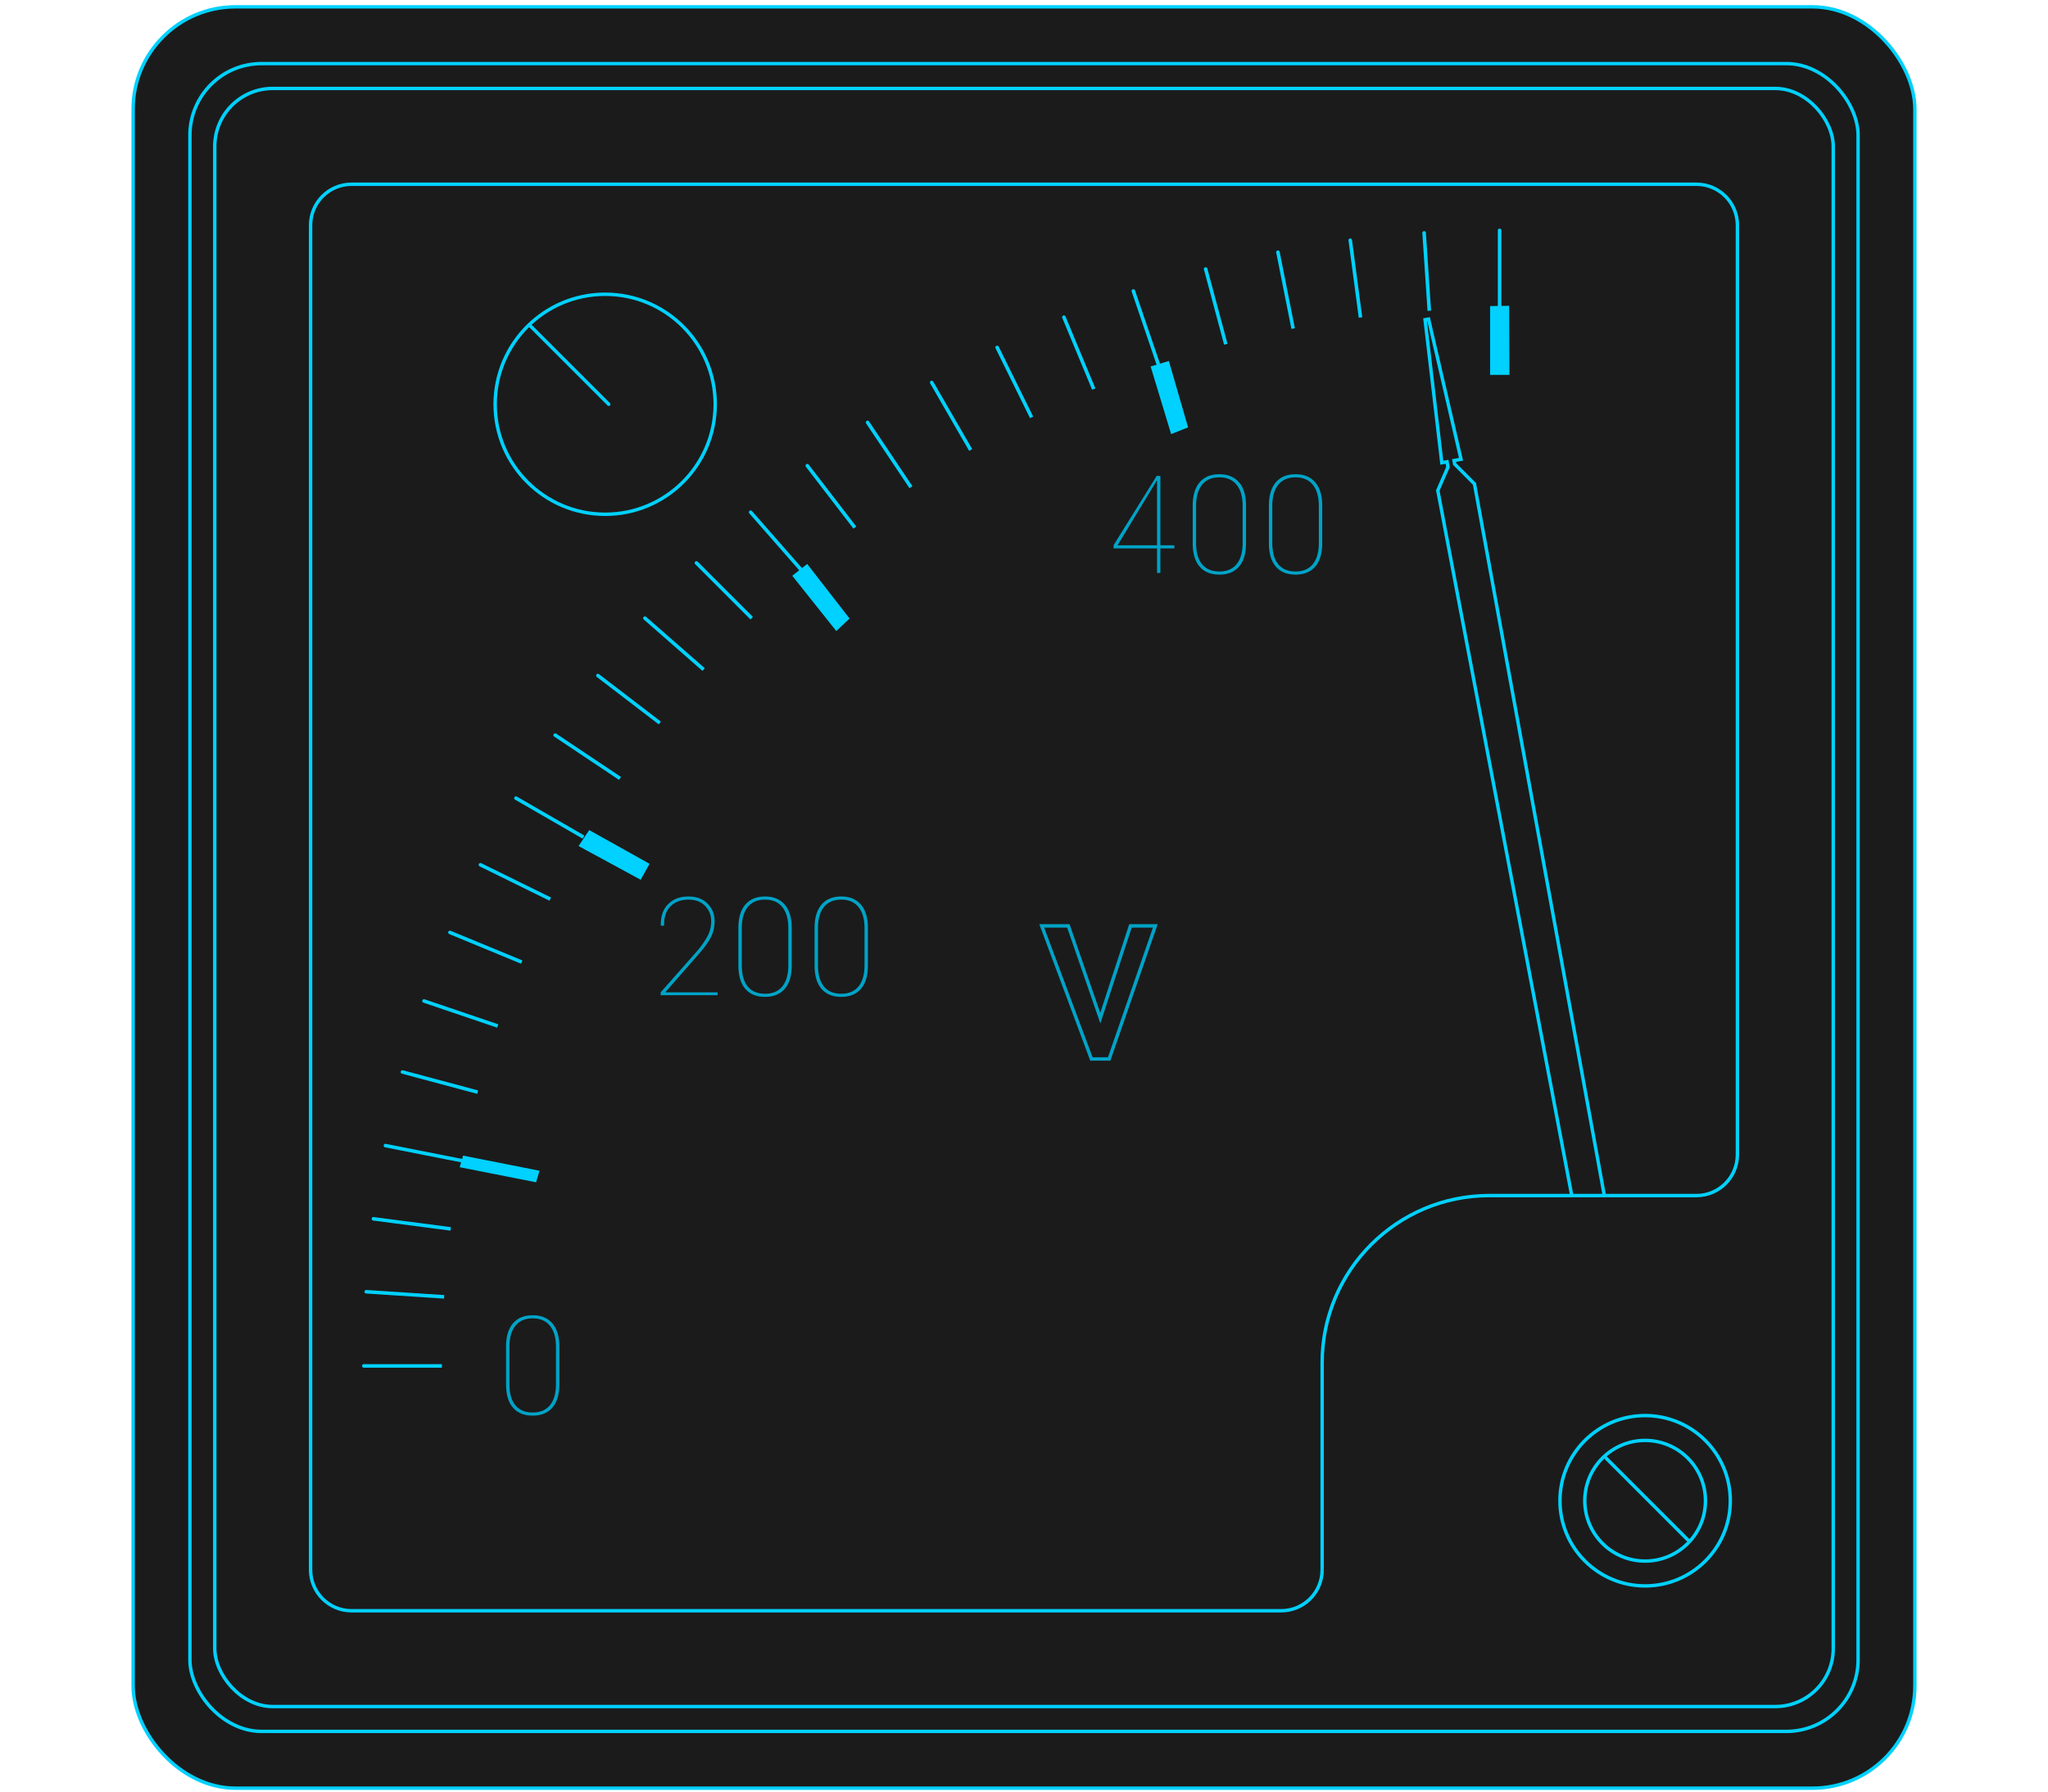 <svg width="600" height="525" fill="none" xmlns="http://www.w3.org/2000/svg"><rect x="39" y="2" width="522" height="522" rx="30" fill="#1B1B1B" stroke="#00D1FF" stroke-linecap="round"/><path d="M169.5 247.921l3.12-4.679 17.677 9.879-2.6 4.679-18.197-9.879zm62.608-79.196l4.369-3.468 12.421 15.993-3.89 3.671-12.9-16.196zm104.989-61.336l5.341-1.609 5.637 19.45-4.971 1.975-6.007-19.816zm99.461-17.699l5.578-.082.083 20.25h-5.661V89.69z" fill="#00D1FF"/><path d="M460.479 350.346l-39.25-206.613 2.988-6.877-.277-1.535-1.535.276-4.904-41.907 1.023-.184 9.51 41.078-2.047.369.184 1.023 5.803 5.823 38.046 208.547" stroke="#00D1FF" stroke-linecap="round"/><rect x="55.637" y="18.637" width="488.725" height="488.725" rx="21" stroke="#00D1FF" stroke-linecap="round"/><rect x="62.918" y="25.916" width="474.167" height="474.167" rx="17" stroke="#00D1FF" stroke-linecap="round"/><path d="M91.492 65.992c0-6.351 5.149-11.5 11.5-11.5v-1c-6.903 0-12.5 5.597-12.5 12.5h1zm0 394.016V65.992h-1v394.016h1zm11.5 11.5c-6.351 0-11.5-5.149-11.5-11.5h-1c0 6.904 5.597 12.5 12.5 12.5v-1zm272.356 0H102.992v1h272.356v-1zm12.5-11.5v-60.662h-1v60.662h1zm0-60.662c0-26.786 21.714-48.5 48.5-48.5v-1c-27.338 0-49.5 22.162-49.5 49.5h1zm48.5-48.5h60.66v-1h-60.66v1zm72.16-284.854v272.354h1V65.992h-1zm-11.5-11.5c6.351 0 11.5 5.149 11.5 11.5h1c0-6.903-5.596-12.5-12.5-12.5v1zm-394.016 0h394.016v-1H102.992v1zm394.016 296.354c6.904 0 12.5-5.597 12.5-12.5h-1c0 6.351-5.149 11.5-11.5 11.5v1zm-121.66 121.662c6.903 0 12.5-5.596 12.5-12.5h-1c0 6.351-5.149 11.5-11.5 11.5v1z" fill="#00D1FF"/><circle cx="177.301" cy="118.464" r="32.235" stroke="#00D1FF" stroke-linecap="round"/><path d="M155.465 95.588l22.876 22.876" stroke="#00D1FF" stroke-linecap="round"/><circle cx="481.972" cy="439.773" r="24.956" stroke="#00D1FF" stroke-linecap="round"/><circle cx="481.97" cy="439.773" r="17.677" stroke="#00D1FF" stroke-linecap="round"/><path d="M470.535 427.295l23.916 23.916" stroke="#00D1FF" stroke-linecap="round"/><path d="M439.859 67.51a.52.52 0 00-1.04 0v22.877a301.216 301.216 0 011.04 0V67.51zM129.467 400.779v-1.04H106.59a.52.52 0 000 1.04h22.877zm.617-20.24l.067-1.038-22.816-1.493a.52.52 0 10-.068 1.038l22.817 1.493zm1.893-19.912l.134-1.031-22.649-2.959a.52.52 0 00-.135 1.031l22.65 2.959zm3.221-19.994l.201-1.02-22.383-4.427a.52.52 0 00-.202 1.02l22.384 4.427zm4.619-20.092l.269-1.005-22.021-5.9a.52.52 0 10-.269 1.004l22.021 5.901zm5.839-19.395l.334-.985-21.581-7.323a.52.52 0 10-.335.984l21.582 7.324zm7.008-18.738l.398-.961-21.068-8.702a.521.521 0 00-.397.961l21.067 8.702zm8.32-18.466l.459-.933-20.464-10.064a.52.52 0 00-.459.933l20.464 10.064zm9.694-18.196c.173-.301.347-.601.521-.9l-19.765-11.412a.52.52 0 00-.52.901l19.764 11.411zm10.681-17.207l.579-.864-18.993-12.688a.52.52 0 00-.578.865l18.992 12.687zm11.628-16.274l.633-.825-18.148-13.897a.52.52 0 00-.632.825l18.147 13.897zm12.813-15.68c.228-.262.457-.522.686-.783l-17.21-15.059a.52.52 0 00-.685.782l17.209 15.06zm14.06-15.072l.735-.735-16.176-16.175a.52.52 0 10-.735.735l16.176 16.175zm14.752-13.87l.782-.686-15.082-17.194a.518.518 0 10-.781.685l15.081 17.195zm15.426-12.731l.824-.635-13.934-18.122a.52.52 0 00-.825.634l13.935 18.123zm16.419-11.854c.288-.193.575-.387.863-.579L254.609 123.5a.519.519 0 10-.864.578l12.712 18.98zm17.47-10.94l.9-.521-11.412-19.767a.52.52 0 00-.901.52l11.413 19.768zm17.837-9.594l.932-.46-10.089-20.454a.52.52 0 10-.932.459l10.089 20.455zm18.199-8.307c.319-.134.639-.267.96-.399l-8.745-21.052a.52.52 0 10-.96.398l8.745 21.053zm18.935-7.19l.985-.335-7.35-21.574a.52.52 0 10-.984.335l7.349 21.574zm19.721-6.022l1.004-.268-5.901-22.023a.52.52 0 10-1.004.269l5.901 22.022zm19.72-4.616l1.021-.202-4.454-22.379a.52.52 0 00-1.02.203l4.453 22.378zm19.733-3.279l1.031-.135-3.004-22.644a.52.52 0 00-1.031.137l3.004 22.642zm20.15-2.015l1.038-.068-1.52-22.815a.52.52 0 10-1.038.07l1.52 22.813z" fill="#00D1FF"/><path d="M157.05 346.455c.066-.34.945-3.047 1.012-3.387l-22.382-4.427-1.014 3.387 22.384 4.427z" fill="#00D1FF"/><path d="M305.199 271.318h7.799l9.359 27.036 8.838-27.036h7.279l-13.518 38.994h-5.199l-14.558-38.994z" stroke="#00A3C7"/><path d="M193.555 291.631v-.84l10.586-11.992a26.285 26.285 0 002.968-4.141 9.395 9.395 0 001.25-4.746c0-1.745-.599-3.229-1.797-4.453-1.184-1.224-2.819-1.836-4.902-1.836-2.096.013-3.802.638-5.117 1.875s-1.973 3.04-1.973 5.41v.352h-.976v-.332c0-2.604.742-4.623 2.226-6.055 1.485-1.445 3.431-2.168 5.84-2.168 2.383 0 4.258.697 5.625 2.09 1.38 1.38 2.07 3.079 2.07 5.098 0 1.809-.377 3.424-1.132 4.843-.756 1.42-1.901 3.002-3.438 4.746l-9.883 11.309h15.332v.84h-16.679zm22.771-8.75v-10.957c0-2.982.677-5.261 2.031-6.836 1.354-1.589 3.281-2.383 5.781-2.383 2.487 0 4.408.794 5.762 2.383 1.367 1.575 2.051 3.854 2.051 6.836v10.957c0 3.034-.684 5.332-2.051 6.894-1.354 1.563-3.275 2.344-5.762 2.344-2.5 0-4.427-.781-5.781-2.344-1.354-1.562-2.031-3.86-2.031-6.894zm.996-.078c0 2.76.579 4.85 1.738 6.269 1.172 1.42 2.865 2.129 5.078 2.129 2.201 0 3.887-.716 5.059-2.148 1.172-1.433 1.758-3.516 1.758-6.25v-10.782c0-2.695-.586-4.765-1.758-6.21-1.172-1.459-2.858-2.188-5.059-2.188-2.213 0-3.906.729-5.078 2.188-1.159 1.445-1.738 3.515-1.738 6.21v10.782zm21.326.078v-10.957c0-2.982.677-5.261 2.031-6.836 1.354-1.589 3.281-2.383 5.781-2.383 2.487 0 4.408.794 5.762 2.383 1.367 1.575 2.051 3.854 2.051 6.836v10.957c0 3.034-.684 5.332-2.051 6.894-1.354 1.563-3.275 2.344-5.762 2.344-2.5 0-4.427-.781-5.781-2.344-1.354-1.562-2.031-3.86-2.031-6.894zm.996-.078c0 2.76.579 4.85 1.738 6.269 1.172 1.42 2.865 2.129 5.078 2.129 2.201 0 3.887-.716 5.059-2.148 1.172-1.433 1.758-3.516 1.758-6.25v-10.782c0-2.695-.586-4.765-1.758-6.21-1.172-1.459-2.858-2.188-5.059-2.188-2.213 0-3.906.729-5.078 2.188-1.159 1.445-1.738 3.515-1.738 6.21v10.782zm-91.39 122.789v-10.957c0-2.982.677-5.261 2.031-6.836 1.354-1.589 3.281-2.383 5.781-2.383 2.487 0 4.408.794 5.762 2.383 1.367 1.575 2.051 3.854 2.051 6.836v10.957c0 3.034-.684 5.332-2.051 6.894-1.354 1.563-3.275 2.344-5.762 2.344-2.5 0-4.427-.781-5.781-2.344-1.354-1.562-2.031-3.86-2.031-6.894zm.996-.078c0 2.76.579 4.85 1.738 6.269 1.172 1.419 2.865 2.129 5.078 2.129 2.201 0 3.887-.716 5.059-2.148 1.172-1.433 1.758-3.516 1.758-6.25v-10.782c0-2.695-.586-4.765-1.758-6.211-1.172-1.458-2.858-2.187-5.059-2.187-2.213 0-3.906.729-5.078 2.187-1.159 1.446-1.738 3.516-1.738 6.211v10.782zm189.73-237.623v-27.012h-.117l-11.445 18.906h16.621v.918h-17.793v-.957l12.637-20.293h1.074v28.438h-.977zm10.447-8.75v-10.957c0-2.982.677-5.261 2.032-6.836 1.354-1.589 3.281-2.383 5.781-2.383 2.487 0 4.407.794 5.762 2.383 1.367 1.575 2.05 3.854 2.05 6.836v10.957c0 3.033-.683 5.332-2.05 6.894-1.355 1.563-3.275 2.344-5.762 2.344-2.5 0-4.427-.781-5.781-2.344-1.355-1.562-2.032-3.861-2.032-6.894zm.996-.079c0 2.761.58 4.851 1.739 6.27 1.172 1.419 2.864 2.129 5.078 2.129 2.2 0 3.887-.716 5.058-2.149 1.172-1.432 1.758-3.515 1.758-6.25v-10.781c0-2.695-.586-4.765-1.758-6.211-1.171-1.458-2.858-2.187-5.058-2.187-2.214 0-3.906.729-5.078 2.187-1.159 1.446-1.739 3.516-1.739 6.211v10.781zm21.326.079v-10.957c0-2.982.677-5.261 2.031-6.836 1.355-1.589 3.282-2.383 5.782-2.383 2.487 0 4.407.794 5.761 2.383 1.368 1.575 2.051 3.854 2.051 6.836v10.957c0 3.033-.683 5.332-2.051 6.894-1.354 1.563-3.274 2.344-5.761 2.344-2.5 0-4.427-.781-5.782-2.344-1.354-1.562-2.031-3.861-2.031-6.894zm.996-.079c0 2.761.58 4.851 1.739 6.27 1.171 1.419 2.864 2.129 5.078 2.129 2.2 0 3.886-.716 5.058-2.149 1.172-1.432 1.758-3.515 1.758-6.25v-10.781c0-2.695-.586-4.765-1.758-6.211-1.172-1.458-2.858-2.187-5.058-2.187-2.214 0-3.907.729-5.078 2.187-1.159 1.446-1.739 3.516-1.739 6.211v10.781z" fill="#00A3C7"/></svg>